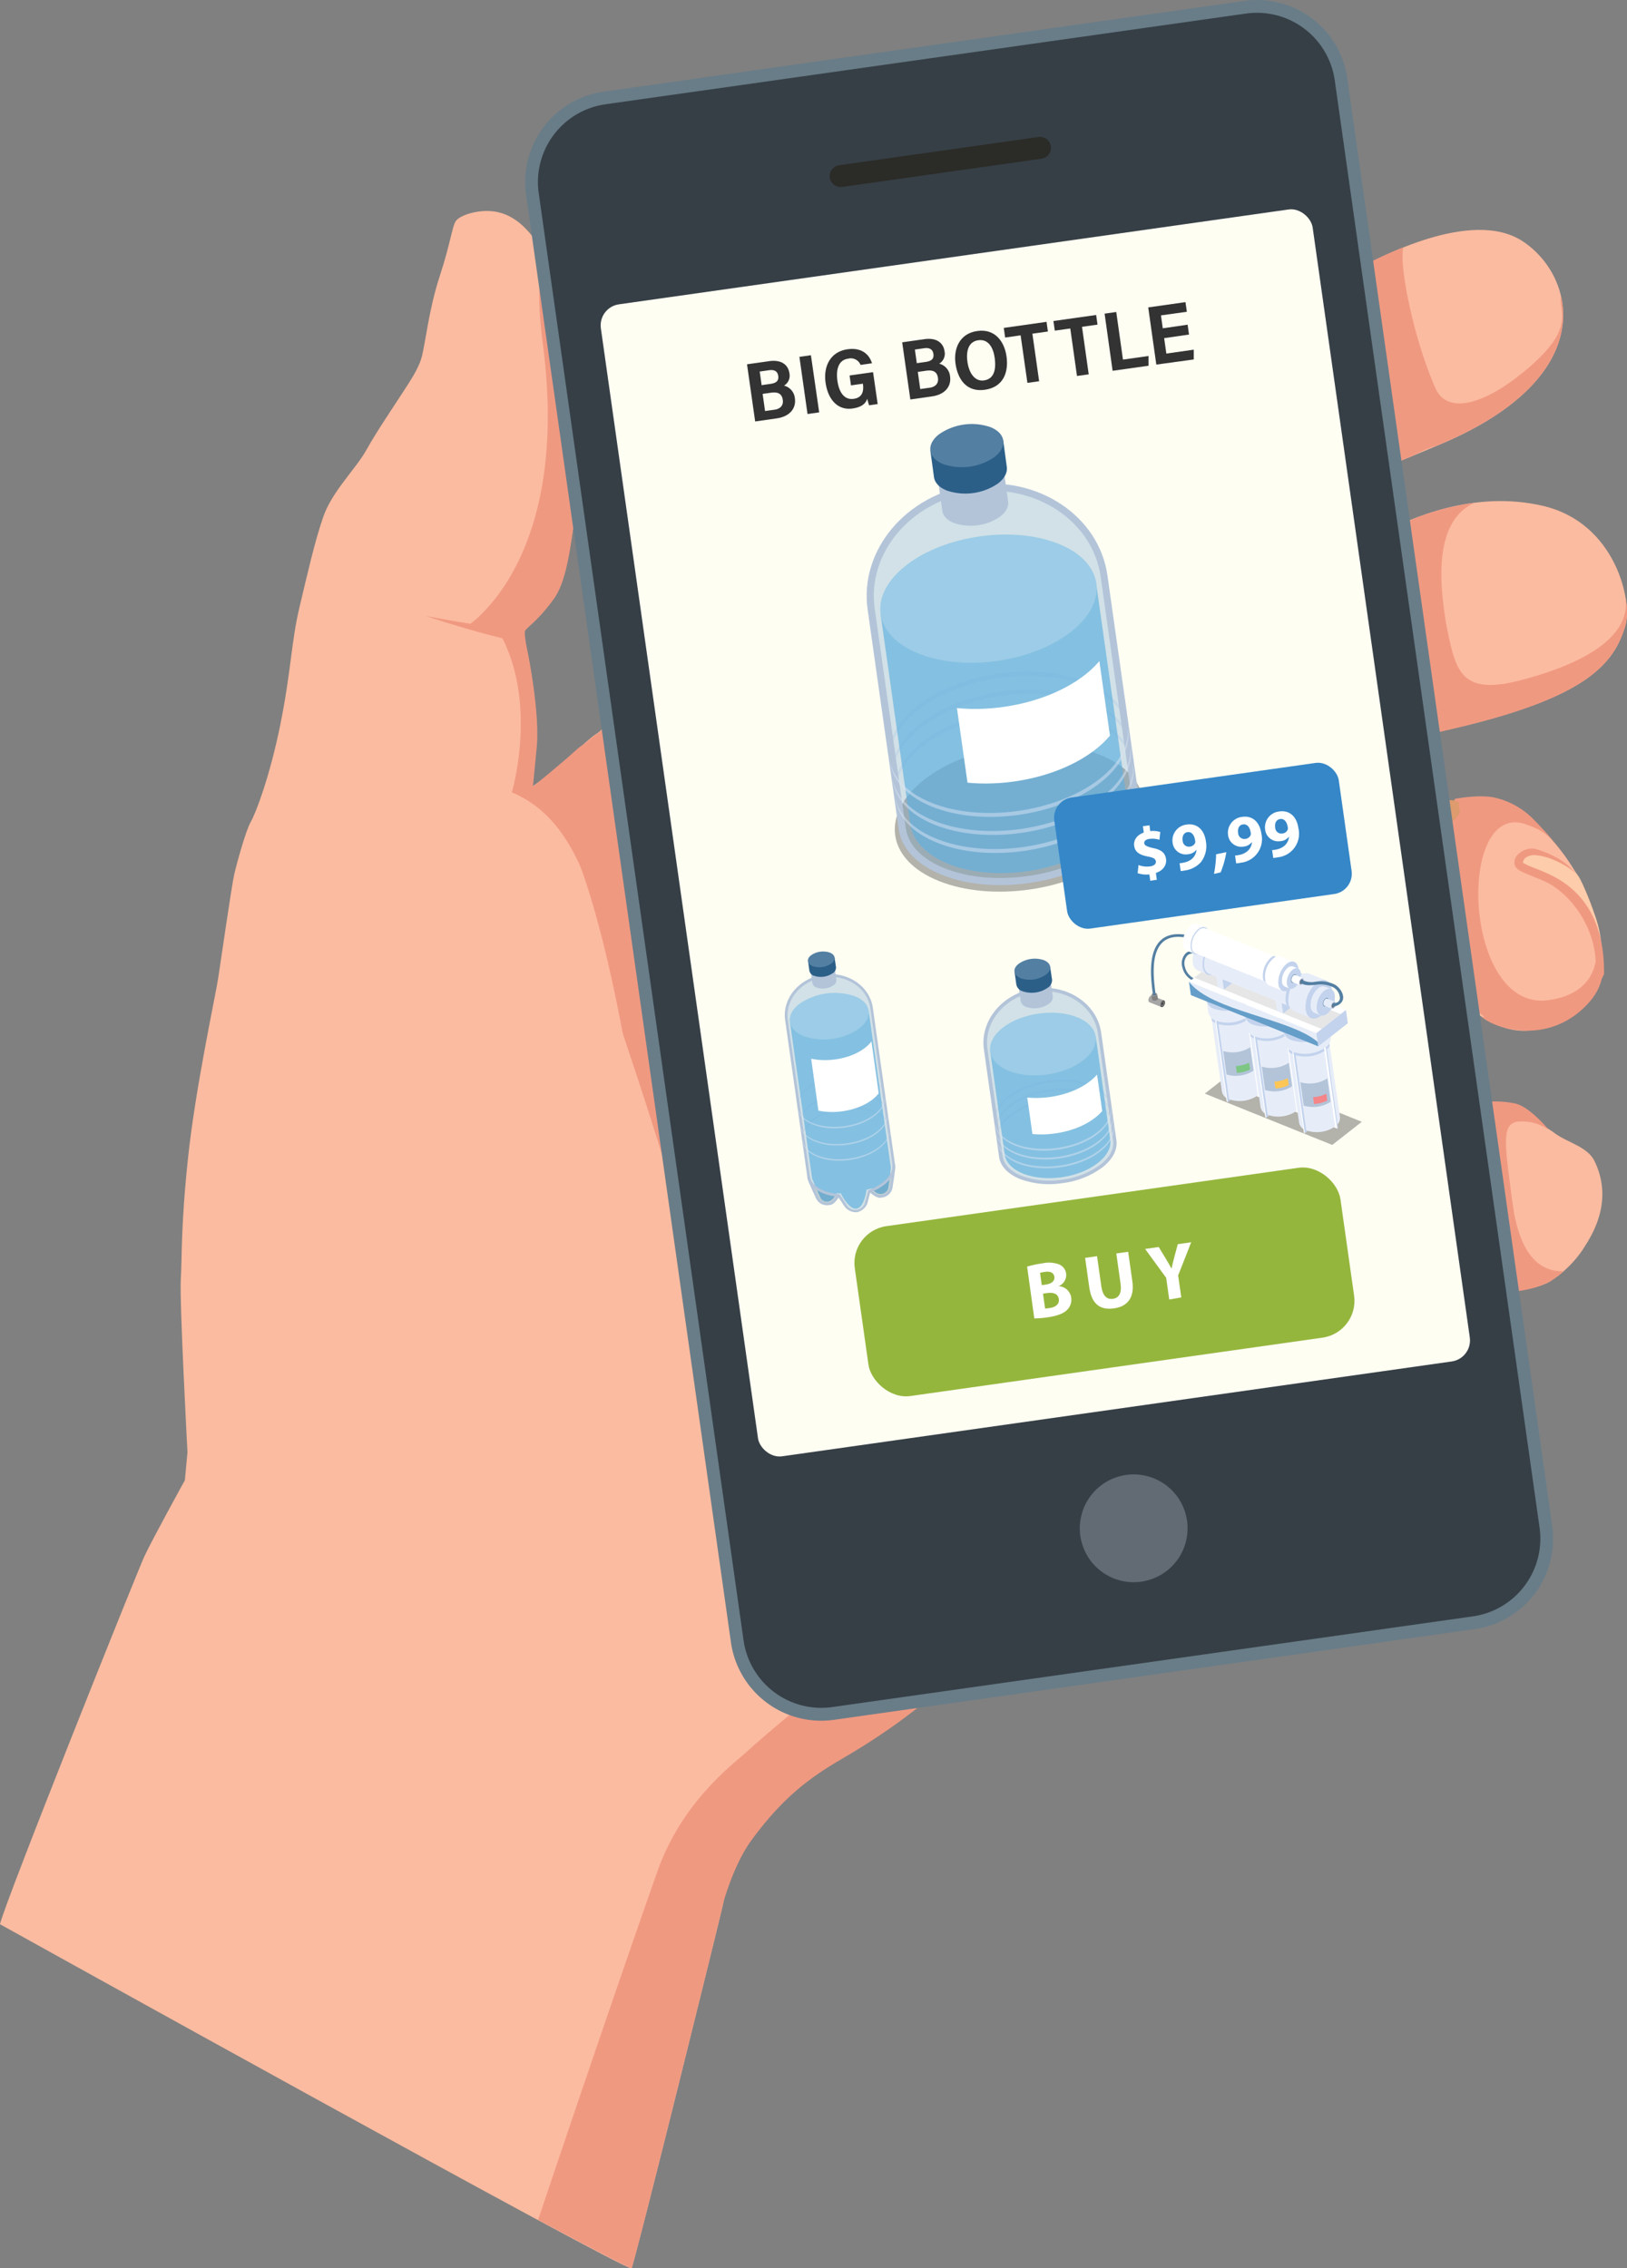 <svg xmlns="http://www.w3.org/2000/svg" viewBox="0 0 450.85 628.39"><rect x="0" y="0" width="450.85" height="628.39" fill="#808080" stroke="none"/><defs><style>.cls-1{isolation:isolate;}.cls-2{fill:#fbbba0;}.cls-3{fill:#fdccaa;}.cls-4{fill:#f09981;}.cls-16,.cls-5{fill:#fff;}.cls-5{fill-rule:evenodd;}.cls-6{fill:#de9b6d;}.cls-7{fill:#bbb9c7;mix-blend-mode:multiply;}.cls-17,.cls-35,.cls-38,.cls-7{opacity:0.3;}.cls-8,.cls-9{fill:#9895a9;mix-blend-mode:darken;}.cls-31,.cls-9{opacity:0.5;}.cls-10{fill:#363f46;}.cls-11{fill:#697d88;}.cls-12{fill:#fffef3;}.cls-13{fill:none;stroke:#2b2b27;stroke-linecap:round;stroke-miterlimit:10;stroke-width:6.06px;}.cls-14{fill:#626a74;}.cls-15{fill:#95b63d;}.cls-17,.cls-22,.cls-30{fill:#010101;}.cls-18{fill:#537fa2;}.cls-19{fill:#a7a6a6;}.cls-20{fill:#575858;}.cls-21{fill:#818181;}.cls-23{fill:#e7edf8;}.cls-24{fill:#b3c4d9;}.cls-25{fill:#7dc684;}.cls-26{fill:#c3d3ed;}.cls-27,.cls-35{fill:#659ec9;}.cls-28{fill:#ffc655;}.cls-29{fill:#f48588;}.cls-30{opacity:0.1;}.cls-31{fill:#dae5f5;}.cls-32{opacity:0.7;}.cls-33{fill:#64b9e8;}.cls-34{fill:#93d2f3;}.cls-36,.cls-38{fill:#2b5f88;}.cls-37{fill:#3587c8;}.cls-39{fill:#333;}</style></defs><title>ordering</title><g class="cls-1"><g id="Layer_2" data-name="Layer 2"><g id="Layer_1-2" data-name="Layer 1"><path class="cls-2" d="M412.31,227.25c-5.19.07-10.34.41-13.88,5.2s-7.69,13.49-7.38,18.38,1.8,12.91,4,15.38,14.79,20.94,29.08,19.24,19.74-11.09,19.84-17.12a48.22,48.22,0,0,0-3.25-18.2,57.36,57.36,0,0,0-10.8-17.61c-3.57-3.76-6.33-6.88-9.42-7.61s-9,.25-8.6,1.29Z"/><path class="cls-3" d="M437.37,242.73c-1-1.79-6.29-6.47-11.21-7-5.37-.59-5.34,3.37-5.34,3.37.16,1.35,3.59,2.07,8.16,4.23,6.95,3.27,15.3,13.77,14.35,26.45a30.79,30.79,0,0,0-1.48-16.52C438.52,244,437.37,242.73,437.37,242.73Z"/><path class="cls-4" d="M443.43,272l-1.36-1.13.09-1.17c.94-12.57-7.43-22.37-13.68-25.31-1.5-.71-2.86-1.25-4.06-1.73-2.85-1.14-4.58-1.83-4.77-3.42v-.13a3.32,3.32,0,0,1,1.34-2.72,5.28,5.28,0,0,1,5.2-1c9.15,2.87,11.33,8,11.33,8l-.59-1c-.8-1.41-6.33-4.92-10.9-5.42a4.21,4.21,0,0,0-3.32.67A2.27,2.27,0,0,0,422,239a19.57,19.57,0,0,0,3.29,1.5c1.23.49,2.63,1.05,4.19,1.79,6.85,3.23,15.23,10.34,15,27.6Z"/><path class="cls-4" d="M442.34,262.81s1.72,12.35-13.45,14.28c-23.58,3-25.4-55.71-5.95-48.69,4.83,1.75,5.92,2.75,9.51,7.08a98.39,98.39,0,0,0-7.39-8.38,21.86,21.86,0,0,0-11.12-6.19c-4.5-.85-10.8.4-10.8.4l-2.58,9-5.45,9.4L393,249.5l1.48,10.22s2.34,8.19,4.48,10.13a44.18,44.18,0,0,1,5.06,5.69c.24.36,4.71,4.09,7.32,6.19h-.73c3.44,3.07,16.65,7.44,27.24-1.6S442.34,262.81,442.34,262.81Z"/><path class="cls-2" d="M377.58,73.69c3.51-1.51,30.05-16.42,44.49-6.77s21.66,37.27-22.77,56.1c-5.81,2.46-10.88,4.55-15.29,6.33"/><path class="cls-4" d="M432.58,82.08a3,3,0,0,0-.11,1c.23,4.58,2.89,8.87-9.39,19.23S401.19,114.41,398,108a1.62,1.62,0,0,0-.1-.18c-6.23-13.86-10.35-34.84-9-39.32-5.7,2.27-10.05,4.6-11.33,5.15l6.28,54.37a32.76,32.76,0,0,0,4.42-.44l3.61-1.49a38.14,38.14,0,0,1,4.19-1.94c.05.09.1.11.14,0a.41.41,0,0,1,.15-.14l.41-.16a5.45,5.45,0,0,1,.74-.14l1.78-.75C428.53,110.64,435.4,94.45,432.58,82.08Z"/><path class="cls-2" d="M379.51,149.58c11.65-6.75,29.5-13.71,47.92-9.47,20.48,4.72,24.91,26.73,23,33.08-3.18,10.69-10.55,20-47.89,28.68s-48.86,7.62-48.86,7.62"/><path class="cls-4" d="M450.45,173.19a18.49,18.49,0,0,0,0-7.71c1.73,11.89-14.09,19.25-30,23.19s-17.17-3.29-19.61-15.29c-1.84-10.75-3.85-28.59,7.53-34h-.22a71.52,71.52,0,0,0-15.91,4.13l-.91.41a17,17,0,0,0-9.44,12.6l7.25,47.26,8.09-.95a10.52,10.52,0,0,0,3.06-.41l2.28-.52C439.9,193.2,447.27,183.88,450.45,173.19Z"/><g id="d8HMMY.tif"><path class="cls-5" d="M187.1,547.2a2.84,2.84,0,0,0,2.14-1.44c.33-.5.75-.93,1.09-1.42a3.36,3.36,0,0,0,.46-.88,3.5,3.5,0,0,0-2.75-4.38c-1.19-.21-2.38-.39-3.58-.54a3.2,3.2,0,0,0-2.69.91,4.75,4.75,0,0,0-.8,1,1,1,0,0,1-1.3.47,13.31,13.31,0,0,1-9.45-7.71.53.53,0,0,1,.08-.65c.28-.32.55-.66.8-1a3.28,3.28,0,0,0,.44-3.25c-.4-1-.83-2.07-1.25-3.11a3.58,3.58,0,0,0-2.07-2,3.19,3.19,0,0,0-3.82,1.05L163,526a2.24,2.24,0,0,0-.48,1.72,20,20,0,0,0,.41,2.44,21.88,21.88,0,0,0,7.46,12.07C175.13,546.06,180.57,547.66,187.1,547.2Z"/><path class="cls-5" d="M187.1,547.2c-6.53.46-12-1.14-16.67-5A21.88,21.88,0,0,1,163,530.11a20,20,0,0,1-.41-2.44A2.4,2.4,0,0,1,163,526c.43-.6.86-1.13,1.36-1.73a3.19,3.19,0,0,1,3.82-1.05,3.58,3.58,0,0,1,2.07,2c.42,1,.85,2.07,1.25,3.11a3.28,3.28,0,0,1-.44,3.25c-.25.35-.52.69-.8,1a.53.53,0,0,0-.08.65,13.31,13.31,0,0,0,9.45,7.71,1,1,0,0,0,1.3-.47,4.75,4.75,0,0,1,.8-1,3.2,3.2,0,0,1,2.69-.91c1.2.15,2.39.33,3.58.54a3.5,3.5,0,0,1,2.75,4.38,16.1,16.1,0,0,1-1.51,2.37A2.83,2.83,0,0,1,187.1,547.2Z"/></g><path class="cls-6" d="M400.22,222.21c-3.51.33-3.43-1.32-4.77.48s-1.36,5.45-1.77,7.32,0,3.37.07,5.19.25,2.88,1.4,2.56a4.79,4.79,0,0,0,2.68-2,38.2,38.2,0,0,0,1.83-3.77,12.59,12.59,0,0,1,1.78-3.4c.8-.92,3.58-2.88,3-4.27s.66-2.08-1.21-2.5A4,4,0,0,0,400.22,222.21Z"/><path class="cls-6" d="M404.59,304.27c1.55,0,6.26-.2,7.53.47s3.6,1.28,3.79,2.45a6.36,6.36,0,0,1,.17,3.28c-.36,1.59,0,2.28-1.16,4s.16,1.35-2.49,5.13-2.43,4.84-3.81,7.1-2.87,3.44-3.27,3.13-4.44-2.85-5.14-4.13-.84-5.55-1-7.17-1.16-6.7-.22-8S404.59,304.27,404.59,304.27Z"/><path class="cls-2" d="M0,533.07c1.13-5.52,37.87-97.32,40.05-102s11.18-21,11.18-21l.72-7.74s-2.23-41.84-1.85-47.9-.05-14.21,2-33.6,7.55-44.64,8.33-49.66,3.76-25.87,4.49-29,3.2-12.14,4.57-14.49,5.33-12.66,8.25-27.23,3-22.78,5.21-32.06,4.16-18,6.59-25.11,9.08-13.39,12-18.65,7.83-12.42,9.91-15.67,4.41-6.54,5.38-9.94,2-13.35,5-22.46,3.45-13.78,4.46-15.3c1.21-1.79,7-3.56,11.74-2.48,2.07.47,8.78,2.51,13.39,13.72s11,49.27,9,62.09-2.75,25.21-7,31.17-7.53,8-8,8.88.74,6.2.74,6.2,3.27,16,2.5,25.68c0,0-1,10.23-1.11,11.34,0,0,4.29-3,6.53-4.88s9.62-8.79,10.9-9.49,2.71-2.51,4-2.94,106,27.06,108.65,35.49,12.72,24.19,21.09,44S314.7,326.33,314,339s-1.93,29.76-1.93,29.76l-2.35,21.6s-7.28,17-7.9,18.71-3.36,3.95-4,5.67-13,19.85-19.32,26.08-9.57,11.52-11.26,13.37-11.18,9.52-20,15.5-13.13,9.21-18.31,13.92-9.06,6.55-12.16,12.66S204.64,507,203.32,512.07s-2,11.15-3.07,15.92S175.87,627,175,628.38,0,533.07,0,533.07Z"/><path class="cls-4" d="M169.09,200.62c-1.32.43-2.74,2.24-4,2.94s-8.67,7.59-10.9,9.49-6.53,4.88-6.53,4.88c.14-1.11,1.11-11.34,1.11-11.34.77-9.66-2.5-25.68-2.5-25.68s-1.18-5.33-.74-6.2,3.76-2.91,8-8.88,4.92-18.35,7-31.17-4.4-50.88-9-62.09a.16.16,0,0,0,0-.07c-2.17,2.2-2.88,9.08-1.06,23.19,7.79,60.47-21.43,78.06-21.43,78.06l10.19,3.09c9.63,19.11,2.6,42.66,2.6,42.66,9.06,3.84,15.79,11.48,21,25.45,0,0,13.59-24.89,21.2-40.78C175.15,201.9,169.39,200.52,169.09,200.62Z"/><path class="cls-4" d="M231.76,221.89c-2.79-5.14-30.32-29.76-30.32-29.76s-19.62,5.3-23.57,6.47-15.26,6.48-17.82,8.83c-4.21,3.87-12.4,10.52-12.4,10.52,5.3,3.2,19,18.52,31.16,107.3s25.34,84.49,30.38,85.53-9.48,5.2,0,7.69c19.09,5,64.53,8.38,67.37,27.73,0,0,14.91-18.35,20-28.5,2.87-4.29,5.31-8.38,6.33-11.22C306.18,397.33,234.56,227,231.76,221.89Z"/><path class="cls-4" d="M145.1,177.52c-2.76.94-23.48-5.62-27.14-6.89,1.49.35,23.94,4.43,26,3.56Z"/><path class="cls-7" d="M407.74,305.81c-.83,2.11-2.67,4-4.26,5.58l1.2,10.12c.62.05,1.24.06,1.7.13a5.94,5.94,0,0,0,3.12-1Z"/><path class="cls-7" d="M398.18,225.28c-.83,2.12-2.67,4-4.26,5.58l1.2,10.13c.62,0,1.24.06,1.7.13a6.11,6.11,0,0,0,3.12-1Z"/><path class="cls-8" d="M390.32,256.2c1.12,6.43,4.07,26.67,14.4,33.83l-1.83-15.45Z"/><path class="cls-9" d="M399.36,332.36c1.12,6.43,4.08,26.68,14.4,33.84l-1.83-15.46Z"/><path class="cls-2" d="M430.49,313.68c3.63,2.85,9.34,3.86,11.34,7.95,5.78,11.82-1.52,21.78-3.36,24.73a31.61,31.61,0,0,1-8.57,8.4c-3,2-9.21,3-11.43,2.72s-9.15-1.1-11.12-3.87-4.73-14.48-6.22-17.85,3.17-17.06,4.66-18.33,16.69-9.09,16.69-9.09Z"/><path class="cls-4" d="M301.19,406.82c-5,10-9.21,14.87-16.4,24.14a3.6,3.6,0,0,0,.1-1.07c-.14-1.22-3.72-3.66-5.08-4.73S249.38,421,249.38,421c10.22,2.07,14.76,6,15.63,11-5.24-6.51-20.15-6.56-20.15-6.56,16.85,3.42,24.09,10.82,13.58,23.7-7.51,10-19.63,20.21-27.29,26.45-13.2,10-25.38,27-28.92,36.27-2.08,5.44-5.38,16.5-4.44,25.93,0,0,3.15-18,10.45-28,8.26-11.25,15.21-16.57,23.12-21.38,5-3,20.65-11.61,35.85-26.72,15-14.93,23.6-24.43,32.37-41.55,2.7-4.24.72-9.48,3.08-14.15Z"/><path class="cls-4" d="M402.21,324.14c1.47-3.73,5.6-5.84,7.33-7.27,2-1.66,5.07-4.69,8.85-5.76A13.06,13.06,0,0,1,429.18,313s-5.39-6.58-9.48-7.33a27.66,27.66,0,0,0-8.25-.39c-2.42.29-1.69-.43-3.06-.45l-.53,2.07.63,5.25a41.85,41.85,0,0,1-3.07,4.51C404.92,317,402.21,324.14,402.21,324.14Z"/><path class="cls-4" d="M433.36,352.15c-6.05.27-12.23-3.71-14.24-18.95s-2.95-20.82.48-22.23c2.86-1.18-2.48-3.92-2.48-3.92s-4.34.2-4.8,1.58-5.06,2.41-4.9,7.64-2,1.18-1.9,8.36.67,4.5,1.94,10,2,6.93,2.86,10-.67,4.65,3.11,7.61,3.53,5.73,5.44,5.58A27.39,27.39,0,0,0,429,355.27,25.86,25.86,0,0,0,433.36,352.15Z"/><path class="cls-2" d="M156.92,241c4.62,14.16,25.94,71.29,39.1,122.83,5.19,20.31,11,44.4,13.35,63.77,0,0,1.77,12.38-16.47,6-21.75-7.6-31.93.51-36.6-11.24s-13.51-37.78-17.09-47.19-7.8-45-8.57-51.49,2.4-28.17,7.29-35.32S156.92,241,156.92,241Z"/><path class="cls-4" d="M258.44,449.14c-18.64,21.14-62.55,30.38-76.33,69.46s-33,96.37-33,96.37S174.82,628.7,175,628.38c.86-1.43,24.27-96.07,25.35-100.85s1.65-10.38,3-15.46,10.33-9.7,13.44-15.81,7-7.94,12.16-12.66,9.45-8,18.31-13.92,18.34-13.66,20-15.5,4.89-7.15,11.26-13.37A95.82,95.82,0,0,0,286.7,431c1.69-3.91,3.32-8.89,3.16-8.11C289.14,426.38,273.79,431.74,258.44,449.14Z"/><path class="cls-4" d="M194.47,497.91c19.27-22.15,41.2-32.05,51.76-52.36s-1.92-19.64-10.25-21.49,34.48-3.28,35.73-3,2.84,24,2.84,24l-19.26,22.16s-58.95,36.19-61.14,41.72S194.47,497.91,194.47,497.91Z"/><rect class="cls-10" x="174.79" y="12.34" width="226.32" height="451.99" rx="23.47" transform="translate(-30.56 42.71) rotate(-8.06)"/><path class="cls-11" d="M345.33,3.75A21.77,21.77,0,0,1,369.86,22.2l56.77,401.05a21.76,21.76,0,0,1-18.44,24.53L230.58,472.92a21.77,21.77,0,0,1-24.53-18.44L149.27,53.42A21.76,21.76,0,0,1,167.72,28.9L345.33,3.75m-.49-3.5L167.22,25.39a25.28,25.28,0,0,0-21.45,28.53L202.55,455a25.26,25.26,0,0,0,28.52,21.45l177.62-25.14a25.26,25.26,0,0,0,21.44-28.53l-56.77-401A25.26,25.26,0,0,0,344.84.25Z"/><rect class="cls-12" x="187.28" y="69.59" width="199.21" height="322.32" rx="5.89" transform="translate(-29.51 42.49) rotate(-8.06)"/><line class="cls-13" x1="232.95" y1="48.78" x2="288.19" y2="40.96"/><path class="cls-14" d="M299.37,425.48a14.93,14.93,0,1,1,16.87,12.69A14.92,14.92,0,0,1,299.37,425.48Z"/><rect class="cls-15" x="238.07" y="331.38" width="135.93" height="47.53" rx="10.3" transform="translate(-46.76 46.4) rotate(-8.06)"/><path class="cls-16" d="M284.62,350.9a25.79,25.79,0,0,1,4.22-.91,8.28,8.28,0,0,1,4.43.21,3.21,3.21,0,0,1,2.16,2.61,3.34,3.34,0,0,1-2,3.46v.05a3.68,3.68,0,0,1,3.41,3.18,3.92,3.92,0,0,1-1.07,3.31c-.94,1-2.65,1.73-5.56,2.14a26.39,26.39,0,0,1-3.6.29Zm4.06,5.12,1.08-.15c1.74-.24,2.57-1.09,2.41-2.17s-1.08-1.57-2.57-1.36a9.67,9.67,0,0,0-1.4.28Zm.92,6.48a10,10,0,0,0,1.28-.14c1.5-.21,2.74-1,2.52-2.5s-1.61-1.87-3.26-1.64l-1.12.16Z"/><path class="cls-16" d="M304,348l1.19,8.4c.36,2.51,1.49,3.66,3.18,3.42s2.51-1.6,2.15-4.17l-1.19-8.41,3.29-.46,1.16,8.18c.64,4.51-1.33,7-5.14,7.51s-6.14-1.2-6.8-5.86l-1.15-8.14Z"/><path class="cls-16" d="M324,360l-.84-6-5.84-8,3.77-.54,2,3.3c.61,1,1,1.73,1.52,2.63h.05c.19-1,.42-1.85.71-3l1-3.72,3.71-.52-3.61,9.19.87,6.08Z"/><polyline class="cls-17" points="333.86 302.96 342.05 296.56 377.36 310.77 369.17 317.18"/><path class="cls-18" d="M331.75,272.1a5.46,5.46,0,0,1-4.08-4,4,4,0,0,1,.9-4c.75-.66,2.18-1.24,4.76-.22l-.28.7c-1.75-.69-3.13-.66-4,.09a3.23,3.23,0,0,0-.68,3.27,4.74,4.74,0,0,0,3.51,3.49Z"/><path class="cls-19" d="M322.57,277.16l-.2.5a1.68,1.68,0,0,1-.33.83l-.2.5-3.34-1.34h0a.51.51,0,0,1-.26-.42,1.54,1.54,0,0,1,.52-1.3.49.49,0,0,1,.48-.11h0Z"/><path class="cls-20" d="M322.09,277.28a1.54,1.54,0,0,0-.52,1.29c.06.44.4.58.75.3a1.54,1.54,0,0,0,.52-1.29C322.78,277.14,322.44,277,322.09,277.28Z"/><path class="cls-21" d="M322.13,277.54a1,1,0,0,0-.35.87.29.29,0,0,0,.5.2,1.06,1.06,0,0,0,.35-.87A.29.29,0,0,0,322.13,277.54Z"/><path class="cls-20" d="M322.16,277.71h0a.7.7,0,0,1-.24.58h0c0,.19.18.24.33.12a.68.68,0,0,0,.24-.58C322.46,277.66,322.32,277.59,322.16,277.71Z"/><path class="cls-22" d="M322.16,277.71h0a.73.73,0,0,0-.23.59h0a.7.7,0,0,0,.24-.58Z"/><path class="cls-21" d="M320.67,275.41l-.43.07a1.31,1.31,0,0,0-.73.1l-.44.06.18,1.22h0a.39.39,0,0,0,.28.3,1.29,1.29,0,0,0,1.13-.16.42.42,0,0,0,.19-.36h0Z"/><path class="cls-19" d="M320.49,275.77a1.25,1.25,0,0,1-1.14.16c-.33-.13-.38-.42-.09-.65a1.27,1.27,0,0,1,1.13-.16C320.73,275.26,320.77,275.55,320.49,275.77Z"/><path class="cls-21" d="M320.3,275.7a.86.86,0,0,1-.79.11c-.23-.09-.26-.3-.06-.46a.92.92,0,0,1,.79-.11A.25.25,0,0,1,320.3,275.7Z"/><path class="cls-20" d="M320.17,275.64h0a.59.59,0,0,0-.53.08h0c-.15-.06-.17-.2,0-.3a.59.59,0,0,1,.53-.08C320.28,275.4,320.3,275.53,320.17,275.64Z"/><path class="cls-22" d="M320.17,275.64h0a.59.59,0,0,1-.53.08h0a.59.59,0,0,1,.53-.08Z"/><path class="cls-18" d="M321.71,260.44c-3.42,3.11-3,9.72-2.21,15.14h0c0,.05,0,.1.12.13h0a.59.59,0,0,0,.53-.08h0a.19.19,0,0,0,.08-.17h0c-.74-5.23-1.19-11.6,2-14.47,1.65-1.5,4.19-1.85,7.54-1l.18-.74C326.32,258.35,323.56,258.76,321.71,260.44Z"/><path class="cls-23" d="M346.72,278.46l-3.08.43a9.57,9.57,0,0,0-5.12.73l-3.08.43,3.17,22.42h0a2.83,2.83,0,0,0,2,2.07,8.89,8.89,0,0,0,8-1.13,2.81,2.81,0,0,0,1.32-2.53h0Z"/><path class="cls-24" d="M346.44,290.1a9,9,0,0,1-7.49,1.06l.92,6.5a9,9,0,0,0,7.49-1.05Z"/><path class="cls-25" d="M346.14,294.39a9.26,9.26,0,0,1-3.68.93l.27,1.9a9.17,9.17,0,0,0,3.67-.93Z"/><path class="cls-26" d="M343.64,278.89a9.51,9.51,0,0,0-5.12.73l-3.08.43.38,2.72a4.58,4.58,0,0,0,1.33.78,9.89,9.89,0,0,0,8.9-1.26,4.2,4.2,0,0,0,1.05-1.12l-.38-2.71Z"/><path class="cls-27" d="M345.39,281a8.87,8.87,0,0,1-8,1.13c-2.38-1-2.68-3-.65-4.6a8.87,8.87,0,0,1,8-1.13C347.12,277.35,347.42,279.41,345.39,281Z"/><polygon class="cls-26" points="349.4 303.88 349.17 304.06 349.01 303.73 348.86 303.67 345.72 281.5 345.4 281.05 345.63 280.88 346.17 281.09 349.4 303.88"/><polygon class="cls-16" points="349.17 304.06 348.21 303.67 348.57 303.41 345.4 281.05 345.94 281.26 349.17 304.06"/><polygon class="cls-16" points="339.93 305.22 340.19 305.33 340.26 304.96 340.38 304.87 337.25 282.7 337.43 282.18 337.16 282.07 336.7 282.43 339.93 305.22"/><polygon class="cls-26" points="340.19 305.33 341.01 304.69 340.59 304.54 337.43 282.18 336.97 282.54 340.19 305.33"/><path class="cls-23" d="M346.79,274.16l-3.45.49a10.56,10.56,0,0,0-5.71.81l-3.44.48.64,4.53h0a3.17,3.17,0,0,0,2.21,2.31,10,10,0,0,0,8.91-1.26,3.18,3.18,0,0,0,1.48-2.83h0Z"/><path class="cls-26" d="M346.94,275.26,334.34,277l0,.19h0a3.17,3.17,0,0,0,2.21,2.31,10,10,0,0,0,8.91-1.26,3.18,3.18,0,0,0,1.48-2.84h0Z"/><path class="cls-16" d="M345.3,277a9.9,9.9,0,0,1-8.9,1.26c-2.67-1.07-3-3.37-.73-5.14a9.94,9.94,0,0,1,8.91-1.26C347.24,272.92,347.56,275.22,345.3,277Z"/><path class="cls-23" d="M357.42,282.77l-3.08.44a9.67,9.67,0,0,0-5.12.72l-3.08.44,3.18,22.42h0a2.81,2.81,0,0,0,2,2.07,8.92,8.92,0,0,0,8-1.13,2.82,2.82,0,0,0,1.32-2.54h0Z"/><path class="cls-24" d="M357.13,294.42a9,9,0,0,1-7.48,1.06l.92,6.5a9,9,0,0,0,7.48-1.06Z"/><path class="cls-28" d="M356.84,298.7a9.44,9.44,0,0,1-3.68.94l.27,1.9a9.18,9.18,0,0,0,3.67-.94Z"/><path class="cls-26" d="M354.34,283.21a9.63,9.63,0,0,0-5.12.72l-3.08.44.39,2.71a4.47,4.47,0,0,0,1.31.79,9.94,9.94,0,0,0,8.91-1.26,4.52,4.52,0,0,0,1.05-1.12l-.38-2.72Z"/><path class="cls-27" d="M356.09,285.31a8.9,8.9,0,0,1-8,1.13c-2.38-1-2.68-3-.65-4.61a8.9,8.9,0,0,1,8-1.12C357.83,281.66,358.12,283.73,356.09,285.31Z"/><polygon class="cls-26" points="360.1 308.2 359.87 308.37 359.7 308.04 359.56 307.98 356.42 285.82 356.1 285.36 356.33 285.19 356.87 285.41 360.1 308.2"/><polygon class="cls-16" points="359.87 308.37 358.91 307.99 359.27 307.73 356.1 285.36 356.64 285.58 359.87 308.37"/><polygon class="cls-16" points="350.63 309.54 350.89 309.64 350.96 309.28 351.08 309.18 347.95 287.02 348.13 286.49 347.86 286.39 347.4 286.75 350.63 309.54"/><polygon class="cls-26" points="350.89 309.64 351.7 309.01 351.29 308.86 348.13 286.49 347.67 286.85 350.89 309.64"/><path class="cls-23" d="M357.48,278.48,354,279a10.65,10.65,0,0,0-5.71.81l-3.44.49.64,4.53h0a3.15,3.15,0,0,0,2.21,2.31,9.92,9.92,0,0,0,8.9-1.26,3.19,3.19,0,0,0,1.49-2.84h0Z"/><path class="cls-26" d="M357.64,279.58,345,281.36l0,.18h0a3.18,3.18,0,0,0,2.21,2.32,10,10,0,0,0,8.91-1.27,3.16,3.16,0,0,0,1.48-2.83h0Z"/><path class="cls-16" d="M356,281.31a9.94,9.94,0,0,1-8.91,1.26c-2.66-1.07-3-3.37-.72-5.14a9.91,9.91,0,0,1,8.91-1.26C357.94,277.24,358.26,279.54,356,281.31Z"/><path class="cls-23" d="M368.11,287.08l-3.08.44a9.47,9.47,0,0,0-5.12.72l-3.08.44L360,311.1h0a2.8,2.8,0,0,0,2,2.06,8.92,8.92,0,0,0,8-1.12,2.84,2.84,0,0,0,1.32-2.54h0Z"/><path class="cls-24" d="M367.82,298.73a9.05,9.05,0,0,1-7.48,1.06l.92,6.5a9,9,0,0,0,7.48-1.06Z"/><path class="cls-29" d="M367.53,303a9.44,9.44,0,0,1-3.68.94l.27,1.9a9.35,9.35,0,0,0,3.67-.94Z"/><path class="cls-26" d="M365,287.52a8.79,8.79,0,0,0-2.61,0,9.07,9.07,0,0,0-2.51.71l-3.08.44.39,2.71a4.62,4.62,0,0,0,1.32.79,9.92,9.92,0,0,0,8.9-1.26,4.39,4.39,0,0,0,1.05-1.13l-.38-2.71Z"/><path class="cls-27" d="M366.78,289.62a8.9,8.9,0,0,1-8,1.12c-2.38-1-2.68-3-.65-4.6a8.9,8.9,0,0,1,8-1.13C368.51,286,368.81,288,366.78,289.62Z"/><polygon class="cls-26" points="370.79 312.51 370.56 312.68 370.39 312.35 370.25 312.29 367.11 290.13 366.79 289.67 367.02 289.5 367.56 289.71 370.79 312.51"/><polygon class="cls-16" points="370.56 312.68 369.6 312.29 369.96 312.04 366.79 289.67 367.33 289.89 370.56 312.68"/><polygon class="cls-16" points="361.32 313.85 361.58 313.95 361.65 313.59 361.77 313.49 358.64 291.32 358.82 290.8 358.55 290.7 358.09 291.06 361.32 313.85"/><polygon class="cls-26" points="361.58 313.95 362.4 313.31 361.98 313.16 358.82 290.8 358.36 291.16 361.58 313.95"/><path class="cls-23" d="M368.17,282.78l-3.44.49a10.65,10.65,0,0,0-5.71.81l-3.44.49.64,4.52h0a3.15,3.15,0,0,0,2.21,2.31,9.89,9.89,0,0,0,8.9-1.26,3.17,3.17,0,0,0,1.49-2.83h0Z"/><path class="cls-26" d="M368.33,283.88l-12.6,1.79,0,.18h0a3.15,3.15,0,0,0,2.21,2.31,10,10,0,0,0,8.91-1.26,3.16,3.16,0,0,0,1.48-2.83h0Z"/><path class="cls-16" d="M366.69,285.62a10,10,0,0,1-8.9,1.26c-2.67-1.08-3-3.38-.73-5.15a10,10,0,0,1,8.91-1.26C368.63,281.54,369,283.85,366.69,285.62Z"/><polygon class="cls-16" points="364.79 286.2 329.48 271.98 337.66 265.57 372.97 279.79 364.79 286.2"/><polygon class="cls-30" points="336.22 266.71 330.93 270.84 366.24 285.06 371.52 280.92 336.22 266.71"/><polygon class="cls-23" points="365.31 289.88 330 275.67 329.48 271.98 364.79 286.2 365.31 289.88"/><path class="cls-27" d="M365.31,289.88,330,275.67l-.52-3.69c6.26,8.22,28,10.07,35.66,16.68Z"/><polygon class="cls-26" points="365.31 289.88 373.49 283.47 372.97 279.79 364.79 286.2 365.31 289.88"/><path class="cls-23" d="M338.55,260.45l-1.06,2.62a8.63,8.63,0,0,1-1.75,4.34L334.68,270l-2.76-1.11h0a2.59,2.59,0,0,1-1.4-2.19,8.1,8.1,0,0,1,2.73-6.78,2.59,2.59,0,0,1,2.53-.62h0Z"/><path class="cls-26" d="M336,261.06a8.08,8.08,0,0,0-2.73,6.78c.33,2.31,2.08,3,3.92,1.58a8.11,8.11,0,0,0,2.73-6.78C339.61,260.33,337.86,259.63,336,261.06Z"/><polygon class="cls-16" points="338.76 271.32 337.05 270.64 343.33 265.73 345.04 266.41 338.76 271.32"/><polygon class="cls-23" points="339.16 274.14 337.45 273.46 337.05 270.64 338.76 271.32 339.16 274.14"/><polygon class="cls-26" points="339.16 274.14 345.44 269.23 345.04 266.41 338.76 271.32 339.16 274.14"/><polygon class="cls-16" points="355.16 277.93 353.45 277.25 359.73 272.34 361.44 273.02 355.16 277.93"/><polygon class="cls-23" points="355.56 280.75 353.85 280.06 353.45 277.25 355.16 277.93 355.56 280.75"/><polygon class="cls-26" points="355.56 280.75 361.84 275.84 361.44 273.02 355.16 277.93 355.56 280.75"/><path class="cls-23" d="M363,270.65l-1,2.45a8.1,8.1,0,0,1-1.64,4.07l-1,2.44L335,269.79h0a2.37,2.37,0,0,1-1.3-2.05,7.51,7.51,0,0,1,2.55-6.33,2.41,2.41,0,0,1,2.36-.58h0Z"/><path class="cls-26" d="M362,273.1a8.1,8.1,0,0,1-1.64,4.07l-1,2.44-2.83-1.14a4.27,4.27,0,0,1-.27-1,8.76,8.76,0,0,1,3-7.36,4.36,4.36,0,0,1,.92-.56l2.84,1.14Z"/><path class="cls-27" d="M360.62,271.23a7.55,7.55,0,0,0-2.56,6.33c.31,2.16,1.95,2.82,3.66,1.48a7.56,7.56,0,0,0,2.56-6.34C364,270.54,362.33,269.88,360.62,271.23Z"/><path class="cls-23" d="M367.54,271.65l-1.15,2.84a9.34,9.34,0,0,1-1.9,4.72l-1.15,2.84-4.79-1.93h0a2.78,2.78,0,0,1-1.51-2.38,8.74,8.74,0,0,1,3-7.35,2.79,2.79,0,0,1,2.74-.67h0Z"/><path class="cls-26" d="M364.8,272.32a8.79,8.79,0,0,0-3,7.36c.36,2.5,2.26,3.26,4.25,1.71a8.76,8.76,0,0,0,3-7.36C368.69,271.53,366.79,270.76,364.8,272.32Z"/><path class="cls-23" d="M368.83,274l-.79,2a6.54,6.54,0,0,1-1.32,3.27l-.8,2-1.71-.69h0a1.94,1.94,0,0,1-1-1.66,6.07,6.07,0,0,1,2.06-5.11,1.92,1.92,0,0,1,1.9-.46h0Z"/><path class="cls-26" d="M366.93,274.48a6.14,6.14,0,0,0-2.06,5.11c.25,1.74,1.57,2.28,2.95,1.19a6.08,6.08,0,0,0,2.06-5.11C369.64,273.93,368.31,273.4,366.93,274.48Z"/><path class="cls-18" d="M367.24,276.65a1.88,1.88,0,0,0-.65,1.6c.08.54.49.71.93.37a1.91,1.91,0,0,0,.64-1.6C368.09,276.47,367.67,276.31,367.24,276.65Z"/><path class="cls-23" d="M369.89,277.49l-.22.55a1.87,1.87,0,0,1-.36.9l-.22.54-2.1-.85h0a.54.54,0,0,1-.29-.45,1.71,1.71,0,0,1,.57-1.41.52.52,0,0,1,.52-.12h0Z"/><path class="cls-26" d="M369.37,277.62a1.68,1.68,0,0,0-.57,1.41c.07.47.43.62.81.32a1.67,1.67,0,0,0,.57-1.4C370.11,277.47,369.75,277.32,369.37,277.62Z"/><path class="cls-21" d="M369.41,277.88a1.16,1.16,0,0,0-.4,1c.05.34.3.44.57.23a1.18,1.18,0,0,0,.39-1C369.93,277.77,369.67,277.67,369.41,277.88Z"/><path class="cls-20" d="M369.44,278.07h0a.8.8,0,0,1-.27.67h0c0,.22.2.28.38.14a.78.78,0,0,0,.27-.66C369.78,278,369.62,277.94,369.44,278.07Z"/><path class="cls-22" d="M369.44,278.07h0a.75.75,0,0,0-.26.66h0a.8.8,0,0,0,.27-.67Z"/><path class="cls-16" d="M334,256.89l-.81,2a6.59,6.59,0,0,1-1.35,3.35l-.81,2-2.13-.86h0a2,2,0,0,1-1.07-1.69,6.2,6.2,0,0,1,2.1-5.22,2,2,0,0,1,1.94-.48h0Z"/><path class="cls-26" d="M332.06,257.37a6.19,6.19,0,0,0-2.1,5.22c.25,1.78,1.6,2.32,3,1.21a6.2,6.2,0,0,0,2.11-5.22C334.83,256.8,333.48,256.26,332.06,257.37Z"/><path class="cls-16" d="M355.14,265.69l-.76,1.88a6.32,6.32,0,0,1-1.26,3.14l-.76,1.88-21.1-8.5h0a1.85,1.85,0,0,1-1-1.58,5.84,5.84,0,0,1,2-4.88,1.85,1.85,0,0,1,1.82-.44h0Z"/><path class="cls-26" d="M354.38,267.57a5.87,5.87,0,0,1-.42,1.66,6.16,6.16,0,0,1-.84,1.48l-.76,1.88-2.19-.88a4,4,0,0,1-.21-.8,6.75,6.75,0,0,1,2.29-5.67,3.58,3.58,0,0,1,.7-.43l2.19.88Z"/><path class="cls-27" d="M353.32,266.13a5.81,5.81,0,0,0-2,4.88c.23,1.66,1.49,2.17,2.81,1.14a5.84,5.84,0,0,0,2-4.88C355.9,265.61,354.64,265.1,353.32,266.13Z"/><path class="cls-16" d="M358.65,266.46l-.88,2.19a7.21,7.21,0,0,1-1.47,3.63l-.88,2.19L351.73,273h0a2.14,2.14,0,0,1-1.16-1.83,6.73,6.73,0,0,1,2.28-5.67A2.14,2.14,0,0,1,355,265h0Z"/><path class="cls-26" d="M356.54,267a6.77,6.77,0,0,0-2.28,5.67c.27,1.93,1.74,2.52,3.27,1.32a6.74,6.74,0,0,0,2.28-5.67C359.54,266.36,358.07,265.77,356.54,267Z"/><path class="cls-16" d="M359.65,268.28,359,269.8a5.08,5.08,0,0,1-1,2.53l-.61,1.52-1.33-.53h0a1.52,1.52,0,0,1-.8-1.28,4.68,4.68,0,0,1,1.58-3.93,1.48,1.48,0,0,1,1.47-.36h0Z"/><path class="cls-26" d="M358.18,268.64a4.7,4.7,0,0,0-1.58,3.94c.19,1.34,1.21,1.75,2.27.91a4.66,4.66,0,0,0,1.59-3.93C360.27,268.22,359.25,267.81,358.18,268.64Z"/><path class="cls-18" d="M358.39,270.1a1.9,1.9,0,0,0-.64,1.6c.07.55.49.71.92.37a1.88,1.88,0,0,0,.65-1.6C359.24,269.92,358.83,269.76,358.39,270.1Z"/><path class="cls-16" d="M361.05,270.94l-.22.55a1.79,1.79,0,0,1-.37.9l-.21.54-2.1-.84h0a.53.53,0,0,1-.29-.46,1.65,1.65,0,0,1,.57-1.4.52.52,0,0,1,.52-.13h0Z"/><path class="cls-26" d="M360.52,271.07a1.67,1.67,0,0,0-.56,1.41c.07.47.43.62.81.32a1.68,1.68,0,0,0,.57-1.4C361.27,270.92,360.9,270.77,360.52,271.07Z"/><path class="cls-21" d="M360.56,271.33a1.22,1.22,0,0,0-.4,1c0,.34.31.44.57.23a1.16,1.16,0,0,0,.4-1C361.08,271.23,360.83,271.12,360.56,271.33Z"/><path class="cls-20" d="M360.6,271.52h0a.8.8,0,0,1-.27.67h0c0,.21.21.27.39.14a.8.8,0,0,0,.26-.67C360.94,271.46,360.78,271.39,360.6,271.52Z"/><path class="cls-22" d="M360.6,271.52h0a.8.8,0,0,0-.27.66v0h0a.8.8,0,0,0,.27-.67Z"/><path class="cls-18" d="M369.88,272.76a8.93,8.93,0,0,0-5.41-.78,5.68,5.68,0,0,1-3.58-.48c-.07-.07-.18-.06-.29,0h0a.8.8,0,0,0-.27.66v0a.29.29,0,0,0,.11.18h0c1.26.79,2.63.61,4.11.49a8.13,8.13,0,0,1,4.9.68,3.54,3.54,0,0,1,1.84,3.15c-.14.72-.57,1.14-1.69,1.29h0a.24.24,0,0,0-.15.06h0a.75.75,0,0,0-.26.66h0c0,.15.11.22.21.21h0c2-.3,2.63-1.44,2.75-2.08C372.46,275.33,371.22,273.5,369.88,272.76Z"/><path class="cls-17" d="M308.77,237.17c-12.33,9.65-34.11,12.74-48.64,6.88s-16.31-18.42-4-28.08,34.11-12.74,48.63-6.89S321.11,227.51,308.77,237.17Z"/><path class="cls-31" d="M312.46,201c-.68-4.86-4.59-9.28-11.56-12.09-13.92-5.61-34.79-2.65-46.62,6.6-5.91,4.63-8.43,10-7.75,14.83l.16,1.08c-.69-4.87,1.84-10.19,7.75-14.82,11.82-9.25,32.69-12.21,46.62-6.6,7,2.8,10.87,7.22,11.56,12.09Z"/><path class="cls-31" d="M313.17,206c-.69-4.87-4.6-9.29-11.56-12.09-13.92-5.61-34.8-2.66-46.62,6.6-5.91,4.63-8.44,9.95-7.75,14.82l.16,1.09c-.69-4.87,1.83-10.2,7.74-14.82,11.83-9.26,32.7-12.21,46.62-6.6,7,2.8,10.88,7.22,11.56,12.09Z"/><path class="cls-31" d="M313.88,211c-.69-4.88-4.6-9.29-11.56-12.1-13.92-5.6-34.8-2.65-46.62,6.6-5.91,4.63-8.44,10-7.75,14.83l.15,1.08c-.69-4.87,1.84-10.19,7.75-14.82,11.82-9.26,32.7-12.21,46.62-6.6,7,2.8,10.87,7.22,11.56,12.09Z"/><g class="cls-32"><path class="cls-33" d="M312,219.85l-8.25-58.24L244,170.07l8.25,58.24h0c.62,4.42,4.16,8.42,10.48,11,12.62,5.09,31.54,2.41,42.25-6C310.37,229.09,312.67,224.26,312,219.85Z"/><path class="cls-34" d="M296.77,175.05c-10.71,8.39-29.64,11.07-42.26,6s-14.17-16-3.45-24.4,29.63-11.06,42.25-6S307.49,166.66,296.77,175.05Z"/></g><path class="cls-35" d="M306,159.57c-2.26-15.91-18.53-26.77-36.36-24.25s-30.44,17.47-28.19,33.39v0L250,229.6c.68,4.77,4.5,9.1,11.32,11.84C275,246.94,295.41,244,307,235c5.78-4.53,8.26-9.74,7.59-14.51L306,159.61Z"/><path class="cls-24" d="M285.07,244.64h0c-8.79,1.24-17.35.43-24.1-2.29-6.94-2.8-11.17-7.28-11.93-12.62l-8.62-60.87c-2.32-16.45,10.7-31.93,29-34.52s35.14,8.65,37.46,25.08l8.62,60.9c.76,5.34-2.07,10.82-8,15.43C301.86,240.25,293.86,243.4,285.07,244.64ZM269.73,136.3c-17.25,2.44-29.53,16.92-27.35,32.27l8.62,60.9c.65,4.61,4.45,8.54,10.71,11.05,6.43,2.6,14.63,3.37,23.09,2.17h0c8.45-1.19,16.11-4.21,21.57-8.48s7.87-9,7.22-13.61L305,159.75C302.8,144.36,287,133.86,269.73,136.3Z"/><path class="cls-24" d="M277.94,128.68l-5,.7a15.42,15.42,0,0,0-8.26,1.17l-5,.7,1.45,10.29h0c.19,1.34,1.27,2.56,3.2,3.34a14.4,14.4,0,0,0,12.88-1.82c1.63-1.28,2.33-2.75,2.14-4.1h0Z"/><path class="cls-27" d="M275.8,132.77a14.37,14.37,0,0,1-12.88,1.83c-3.84-1.55-4.32-4.88-1.05-7.44a14.36,14.36,0,0,1,12.88-1.82C278.6,126.89,279.07,130.22,275.8,132.77Z"/><path class="cls-36" d="M278,122l-5.52.78a17.09,17.09,0,0,0-9.15,1.29l-5.52.79,1,7.32h0c.21,1.5,1.4,2.85,3.54,3.71a16,16,0,0,0,14.27-2c1.81-1.42,2.58-3.05,2.37-4.54h0Z"/><path class="cls-18" d="M275.63,126.57a15.93,15.93,0,0,1-14.27,2c-4.26-1.72-4.79-5.41-1.17-8.24a15.9,15.9,0,0,1,14.27-2C278.73,120.05,279.25,123.73,275.63,126.57Z"/><path class="cls-31" d="M248.1,221.36c.69,4.87,4.6,9.29,11.56,12.1,13.93,5.61,34.8,2.65,46.62-6.6,5.91-4.63,8.44-10,7.75-14.83l-.15-1.08c.69,4.87-1.84,10.19-7.75,14.82-11.82,9.26-32.7,12.21-46.62,6.6-7-2.8-10.87-7.22-11.56-12.09Z"/><path class="cls-31" d="M247.4,216.37c.68,4.87,4.59,9.29,11.55,12.09,13.93,5.61,34.8,2.66,46.62-6.6,5.92-4.63,8.44-10,7.75-14.82l-.15-1.09c.69,4.87-1.84,10.2-7.75,14.82-11.82,9.26-32.7,12.22-46.62,6.6-7-2.8-10.87-7.22-11.56-12.09Z"/><path class="cls-31" d="M246.69,211.37c.69,4.87,4.59,9.29,11.56,12.1,13.92,5.6,34.8,2.65,46.62-6.6,5.91-4.63,8.44-10,7.75-14.83l-.16-1.09c.69,4.88-1.84,10.2-7.75,14.83C292.89,225,272,228,258.09,222.38c-7-2.81-10.87-7.22-11.56-12.09Z"/><path class="cls-16" d="M304.64,183.13a26.36,26.36,0,0,1-4,3.83c-8.95,7-23.09,10.4-35.47,9.2l2.93,20.66c12.38,1.2,26.52-2.19,35.47-9.2a25.8,25.8,0,0,0,4-3.83Z"/><path class="cls-31" d="M307.85,306.4c-.33-2.38-2.25-4.54-5.65-5.91-6.8-2.74-17-1.3-22.79,3.23-2.89,2.26-4.12,4.86-3.78,7.24l.07.53c-.34-2.38.9-5,3.79-7.24,5.78-4.53,16-6,22.79-3.23,3.4,1.37,5.31,3.53,5.65,5.91Z"/><path class="cls-31" d="M308.2,308.84c-.34-2.38-2.25-4.54-5.65-5.91-6.81-2.74-17-1.3-22.79,3.23-2.89,2.26-4.13,4.86-3.79,7.24l.08.53c-.34-2.38.89-5,3.78-7.24,5.78-4.53,16-6,22.79-3.23,3.41,1.37,5.32,3.53,5.65,5.91Z"/><path class="cls-31" d="M308.54,311.28c-.33-2.38-2.24-4.54-5.65-5.91-6.8-2.74-17-1.29-22.79,3.23-2.88,2.26-4.12,4.86-3.78,7.25l.07.52c-.33-2.38.9-5,3.79-7.24,5.78-4.52,16-6,22.79-3.23,3.4,1.37,5.31,3.53,5.65,5.91Z"/><g class="cls-32"><path class="cls-33" d="M307.64,315.63l-4-28.46L274.4,291.3l4,28.47h0c.31,2.16,2,4.12,5.13,5.36,6.16,2.48,15.41,1.17,20.65-2.93C306.83,320.15,308,317.79,307.64,315.63Z"/><path class="cls-34" d="M300.18,293.74c-5.24,4.1-14.49,5.41-20.66,2.92s-6.92-7.82-1.68-11.93,14.48-5.4,20.65-2.92S305.42,289.64,300.18,293.74Z"/></g><path class="cls-35" d="M304.67,286.17c-1.11-7.78-9.06-13.08-17.77-11.85s-14.89,8.54-13.78,16.32h0l4.21,29.75c.33,2.33,2.2,4.45,5.53,5.79,6.66,2.68,16.65,1.27,22.31-3.16,2.83-2.21,4-4.76,3.71-7.09l-4.21-29.75Z"/><path class="cls-24" d="M294.46,327.75h0a23.36,23.36,0,0,1-11.78-1.11c-3.39-1.37-5.46-3.56-5.83-6.17l-4.21-29.76c-1.14-8,5.23-15.6,14.19-16.87s17.18,4.23,18.31,12.26l4.22,29.77c.37,2.61-1,5.29-3.89,7.54A23.22,23.22,0,0,1,294.46,327.75ZM287,274.8c-8.43,1.19-14.43,8.27-13.37,15.77l4.22,29.76c.32,2.26,2.18,4.18,5.23,5.41a22.46,22.46,0,0,0,11.29,1.06h0a22.35,22.35,0,0,0,10.54-4.15c2.6-2,3.85-4.39,3.53-6.65l-4.21-29.74C303.13,278.74,295.4,273.6,287,274.8Z"/><path class="cls-24" d="M291,271.07l-2.44.34a7.54,7.54,0,0,0-4,.58l-2.44.34.72,5h0a2.24,2.24,0,0,0,1.56,1.63,7,7,0,0,0,6.29-.89,2.25,2.25,0,0,0,1.05-2h0Z"/><path class="cls-27" d="M289.93,273.07a7,7,0,0,1-6.29.89c-1.88-.75-2.11-2.38-.52-3.63a7,7,0,0,1,6.3-.89C291.3,270.2,291.53,271.82,289.93,273.07Z"/><path class="cls-36" d="M291,267.82l-2.7.38a8.26,8.26,0,0,0-4.47.64l-2.7.38.51,3.58h0a2.47,2.47,0,0,0,1.73,1.81,7.78,7.78,0,0,0,7-1,2.49,2.49,0,0,0,1.16-2.22h0Z"/><path class="cls-18" d="M289.85,270a7.81,7.81,0,0,1-7,1c-2.08-.84-2.34-2.65-.57-4a7.78,7.78,0,0,1,7-1C291.36,266.85,291.62,268.65,289.85,270Z"/><path class="cls-31" d="M276.39,316.37c.34,2.39,2.25,4.54,5.65,5.92,6.81,2.74,17,1.29,22.79-3.23,2.89-2.26,4.12-4.87,3.79-7.25l-.08-.53c.34,2.38-.9,5-3.79,7.25-5.77,4.52-16,6-22.78,3.22-3.41-1.37-5.32-3.52-5.65-5.9Z"/><path class="cls-31" d="M276.05,313.93c.33,2.38,2.24,4.54,5.65,5.91,6.8,2.75,17,1.3,22.78-3.22,2.89-2.26,4.13-4.87,3.79-7.25l-.07-.53c.33,2.38-.9,5-3.79,7.25-5.78,4.52-16,6-22.79,3.22-3.4-1.37-5.31-3.53-5.65-5.91Z"/><path class="cls-31" d="M275.7,311.49c.34,2.38,2.25,4.54,5.65,5.91,6.81,2.74,17,1.3,22.79-3.22,2.89-2.27,4.12-4.87,3.79-7.25l-.08-.53c.34,2.38-.9,5-3.79,7.24-5.77,4.53-16,6-22.78,3.23-3.41-1.37-5.32-3.53-5.65-5.91Z"/><path class="cls-16" d="M304,297.69a13,13,0,0,1-2,1.87c-4.38,3.42-11.29,5.08-17.34,4.5l1.43,10.1c6,.58,13-1.08,17.34-4.5a13,13,0,0,0,2-1.87Z"/><rect class="cls-37" x="293.52" y="215.98" width="79.62" height="36.68" rx="5.67" transform="translate(-29.55 49.03) rotate(-8.06)"/><path class="cls-16" d="M318.75,244l-.25-1.76a7.64,7.64,0,0,1-3.26-.35l.25-2.25a6.57,6.57,0,0,0,3.19.38c1.05-.15,1.72-.66,1.61-1.4s-.75-1.06-2.19-1.33c-2.07-.38-3.55-1.12-3.81-2.91-.23-1.63.74-3.07,2.66-3.74l-.25-1.76,1.82-.25.23,1.62a6.69,6.69,0,0,1,2.77.24l-.24,2.16a6.28,6.28,0,0,0-2.76-.25c-1.2.17-1.51.74-1.44,1.26s.79.91,2.44,1.28c2.32.46,3.35,1.36,3.59,3s-.74,3.22-2.81,3.89l.26,1.89Z"/><path class="cls-16" d="M336.4,242.1a31.54,31.54,0,0,0,.59-5.44l2.84-.59a25.94,25.94,0,0,1-1.58,5.6Z"/><path class="cls-16" d="M342.24,237a6.85,6.85,0,0,0,1.22-.17,4.9,4.9,0,0,0,2.27-1.08,3.73,3.73,0,0,0,1.2-2.43h-.06a3.23,3.23,0,0,1-2.28,1.21,3.66,3.66,0,0,1-4.29-3.23,4.42,4.42,0,0,1,3.92-5c3.09-.44,4.89,1.73,5.29,4.54a6.59,6.59,0,0,1-5.68,8.16,8.26,8.26,0,0,1-1.28.18Zm.85-6.27a1.74,1.74,0,0,0,2,1.68,1.81,1.81,0,0,0,1.44-1,1.35,1.35,0,0,0,.05-.73c-.18-1.28-.84-2.47-2.12-2.29C343.48,228.47,342.89,229.42,343.09,230.68Z"/><path class="cls-16" d="M326.87,239.13a6.17,6.17,0,0,0,1.22-.18,4.84,4.84,0,0,0,2.27-1.07,3.82,3.82,0,0,0,1.2-2.44h-.06a3.2,3.2,0,0,1-2.28,1.21,3.66,3.66,0,0,1-4.29-3.22,4.41,4.41,0,0,1,3.92-5c3.09-.44,4.89,1.72,5.29,4.53a7.3,7.3,0,0,1-1.33,5.84,7.22,7.22,0,0,1-4.35,2.33,11.74,11.74,0,0,1-1.28.18Zm.85-6.28a1.73,1.73,0,0,0,2,1.69,1.82,1.82,0,0,0,1.45-1,1.43,1.43,0,0,0,0-.72c-.18-1.28-.84-2.47-2.11-2.29C328.1,230.65,327.52,231.6,327.72,232.85Z"/><path class="cls-16" d="M352.51,235.5a6.85,6.85,0,0,0,1.22-.17,4.87,4.87,0,0,0,2.26-1.08,3.84,3.84,0,0,0,1.21-2.44h-.06a3.16,3.16,0,0,1-2.28,1.21,3.66,3.66,0,0,1-4.29-3.22,4.41,4.41,0,0,1,3.92-5c3.09-.44,4.89,1.72,5.28,4.53a6.58,6.58,0,0,1-5.67,8.17,9.7,9.7,0,0,1-1.28.18Zm.85-6.28a1.73,1.73,0,0,0,2,1.69,1.8,1.8,0,0,0,1.44-1,1.31,1.31,0,0,0,.05-.72c-.18-1.28-.84-2.47-2.11-2.29C353.74,227,353.16,228,353.36,229.22Z"/><path class="cls-31" d="M245.92,308c-.25-1.79-1.69-3.42-4.26-4.45-5.12-2.06-12.8-1-17.16,2.43-2.17,1.71-3.1,3.67-2.85,5.46l.06.4c-.26-1.79.67-3.76,2.85-5.46,4.35-3.41,12-4.49,17.16-2.43,2.56,1,4,2.66,4.26,4.45Z"/><path class="cls-31" d="M246.52,312.22c-.26-1.79-1.69-3.42-4.26-4.45-5.12-2.06-12.81-1-17.16,2.43-2.18,1.7-3.11,3.66-2.85,5.46l.05.4c-.25-1.8.68-3.76,2.86-5.46,4.35-3.41,12-4.49,17.16-2.43,2.56,1,4,2.66,4.25,4.45Z"/><path class="cls-31" d="M245.25,303.24c-.26-1.79-1.7-3.41-4.26-4.45-5.12-2.06-12.81-1-17.16,2.43-2.18,1.71-3.11,3.67-2.85,5.46l.05.4c-.25-1.79.68-3.75,2.86-5.46,4.35-3.4,12-4.49,17.16-2.43,2.56,1,4,2.66,4.25,4.45Z"/><g class="cls-32"><path class="cls-33" d="M246.85,323.37,240.71,280l-21.82,3.09,6.15,43.4h0s2.13,5,2.44,5.54c.56.9,2.79,1.85,4.3-1.44.22,0,1,0,1.22,0,0,0,2.14,4.54,4.34,4.23s2.78-5.22,2.78-5.22l1.44-.38c2.09,2.73,4.15,1.24,4.53.12A53.69,53.69,0,0,0,246.85,323.37Z"/><path class="cls-34" d="M238.14,284.88a17.2,17.2,0,0,1-15.42,2.18c-4.61-1.86-5.18-5.84-1.26-8.91A17.2,17.2,0,0,1,236.88,276C241.49,277.83,242.06,281.81,238.14,284.88Z"/></g><polygon class="cls-38" points="241.1 329.92 243.55 331.44 245.29 331.14 246.76 329.64 247.59 324.64 245.74 327 243.71 328.65 241.46 329.73 241.1 329.92"/><polygon class="cls-38" points="232.39 331.41 230.32 333.31 228.56 333.51 226.73 332.47 224.55 327.9 226.98 329.65 229.39 330.68 231.85 331.09 232.39 331.41"/><path class="cls-35" d="M241.49,279.23c-.82-5.82-6.76-9.78-13.27-8.86s-11.11,6.38-10.29,12.19h0l6.12,43.23c.25,1.75,1.64,3.32,4.13,4.32a16.6,16.6,0,0,0,4.27,1.06c2.08,3.61,3.37,4.51,5,4.27s2.65-1.59,3.43-5.43a18.17,18.17,0,0,0,4-2.25c2.11-1.66,3-3.56,2.77-5.3l-6.12-43.23Z"/><path class="cls-24" d="M237.48,335.82a4,4,0,0,1-3.4-1.5l-1.67-2.53-.19.24c-.61.77-1.29,1.65-2.13,1.77l-.54.07a3.37,3.37,0,0,1-3.38-1.79c-.54-1.16-2.31-5-2.38-5.47l-6.22-44c-.86-6,3.9-11.66,10.6-12.61s12.84,3.16,13.69,9.16l6.23,44c.07.51-.58,4.66-.78,5.92a3.36,3.36,0,0,1-2.75,2.66l-.54.08c-.87.12-1.85-.61-2.63-1.19l-.26-.19-.79,3A4,4,0,0,1,237.48,335.82Zm-5.09-5,.24,0,2.05,3.11a2.79,2.79,0,0,0,5-.7l.92-3.5.25,0a.82.82,0,0,1,.29,0l.18-.06.14.12.41.3c.64.48,1.52,1.13,2.08,1l.54-.07a2.65,2.65,0,0,0,2.13-2c.4-2.51.81-5.36.77-5.7l-6.22-44c-.79-5.61-6.56-9.44-12.86-8.55s-10.77,6.17-10,11.77l6.22,44c.07.32,1.25,3,2.32,5.27a2.63,2.63,0,0,0,2.61,1.37l.53-.07c.55-.08,1.16-.87,1.66-1.5l.35-.44,0-.06A.47.47,0,0,1,232.39,330.81Z"/><path class="cls-31" d="M222.3,316.06c.26,1.79,1.7,3.42,4.26,4.45,5.13,2.06,12.81,1,17.16-2.43,2.18-1.7,3.11-3.67,2.85-5.46l0-.4c.25,1.8-.68,3.76-2.86,5.46-4.35,3.41-12,4.49-17.16,2.43-2.56-1-4-2.66-4.25-4.45Z"/><path class="cls-31" d="M221.71,311.84c.25,1.79,1.69,3.42,4.25,4.45,5.13,2.06,12.81,1,17.16-2.43,2.18-1.7,3.11-3.66,2.86-5.46l-.06-.4c.25,1.8-.68,3.76-2.85,5.46-4.35,3.41-12,4.49-17.16,2.43-2.57-1-4-2.66-4.26-4.45Z"/><path class="cls-31" d="M221,307.08c.26,1.79,1.7,3.42,4.26,4.45,5.12,2.07,12.81,1,17.16-2.43,2.18-1.7,3.11-3.66,2.85-5.46l-.05-.4c.25,1.8-.68,3.76-2.86,5.46-4.35,3.41-12,4.5-17.16,2.43-2.56-1-4-2.66-4.25-4.45Z"/><path class="cls-16" d="M241.49,288.5a9.86,9.86,0,0,1-1.71,1.71c-3.78,3-10.07,4.16-15,3.08l2,14.38c4.94,1.08,11.23-.13,15-3.08a9.21,9.21,0,0,0,1.71-1.71Z"/><path class="cls-24" d="M231.23,267.67l-1.82.26a5.46,5.46,0,0,0-3,.43l-1.82.25.53,3.76h0a1.68,1.68,0,0,0,1.17,1.22,5.28,5.28,0,0,0,4.7-.67,1.64,1.64,0,0,0,.78-1.49h0Z"/><path class="cls-27" d="M230.45,269.17a5.24,5.24,0,0,1-4.7.66c-1.41-.56-1.58-1.78-.39-2.71a5.26,5.26,0,0,1,4.71-.67C231.47,267,231.64,268.23,230.45,269.17Z"/><path class="cls-36" d="M231.26,265.25l-2,.28a6.27,6.27,0,0,0-3.34.47l-2,.29.37,2.67h0a1.87,1.87,0,0,0,1.3,1.36,5.85,5.85,0,0,0,5.21-.74,1.84,1.84,0,0,0,.86-1.66h0Z"/><path class="cls-18" d="M230.39,266.9a5.79,5.79,0,0,1-5.21.74c-1.56-.63-1.75-2-.43-3a5.85,5.85,0,0,1,5.21-.74C231.52,264.52,231.71,265.87,230.39,266.9Z"/><path class="cls-24" d="M241,330.37l-.26-.69a14.69,14.69,0,0,0,3.89-2.11c1.93-1.51,2.87-3.27,2.63-4.95l.73-.11c.28,2-.76,4-2.91,5.64A15,15,0,0,1,241,330.37Z"/><path class="cls-24" d="M232.42,331.55a14.59,14.59,0,0,1-4.37-1c-2.39-1-3.92-2.49-4.31-4.31l.73-.15c.33,1.57,1.7,2.91,3.85,3.78a14.51,14.51,0,0,0,4.16.93Z"/><path class="cls-39" d="M207,100.92l6.16-.87c3.47-.49,5.27,1.12,5.58,3.31a3.2,3.2,0,0,1-1.48,3.47,4,4,0,0,1,3,3.48c.43,3-1.62,5.11-5,5.59l-6,.86Zm6.48,5.43c1.67-.23,2.36-.87,2.17-2.22s-1.16-1.76-2.54-1.57l-2.59.37.53,3.77ZM212,113.87l2.64-.37c1.46-.21,2.51-1.08,2.27-2.72s-1.24-2.25-3.19-2l-2.39.34Z"/><path class="cls-39" d="M224.71,98.41,227,114.24l-3.23.46-2.25-15.84Z"/><path class="cls-39" d="M243.21,111.94l-2.38.34a16.29,16.29,0,0,1-.5-1.81c-.59,1.7-2.11,2.41-4.1,2.7-4.14.58-6.81-2.56-7.46-7.17s1.41-8.58,6.08-9.24c3.77-.54,6,1.29,6.78,3.88l-3.16.45A2.91,2.91,0,0,0,235,99.37c-2.76.39-3.37,3.16-2.94,6.18s1.83,5.32,4.5,4.94c2.39-.33,2.84-2.09,2.56-4.13v-.07l-3.31.47-.39-2.74,6.51-.92C242.78,108.94,243.13,111.43,243.21,111.94Z"/><path class="cls-39" d="M250,94.83l6.16-.87c3.47-.49,5.26,1.13,5.57,3.32a3.21,3.21,0,0,1-1.47,3.47,4,4,0,0,1,3,3.47c.44,3-1.61,5.12-5,5.59l-6,.86Zm6.48,5.44c1.67-.24,2.36-.88,2.17-2.22s-1.16-1.77-2.54-1.58l-2.59.37.53,3.77ZM255,107.78l2.63-.37c1.47-.21,2.51-1.08,2.28-2.72s-1.24-2.25-3.19-2l-2.39.34Z"/><path class="cls-39" d="M278.91,98.73c.65,4.56-1,8.54-6,9.25s-7.5-2.77-8.14-7.28c-.55-3.9,1-8.32,6.06-9C275.59,91,278.31,94.47,278.91,98.73Zm-10.83,1.51c.45,3.16,2.07,5.5,4.57,5.15,2.76-.39,3.42-2.87,3-6.18-.41-2.92-1.76-5.35-4.58-4.95C268.4,94.63,267.65,97.2,268.08,100.24Z"/><path class="cls-39" d="M282.82,92.9l-4.29.61-.38-2.67L290,89.16l.38,2.68-4.3.6,1.87,13.17-3.25.46Z"/><path class="cls-39" d="M296.58,91l-4.29.6-.38-2.67,11.84-1.67.38,2.67-4.3.61,1.86,13.16-3.25.46Z"/><path class="cls-39" d="M306.09,86.89l3.23-.46,1.86,13.19,7.08-1,0,2.7-9.95,1.4Z"/><path class="cls-39" d="M329.48,92.68l-6.89,1,.61,4.27,7.6-1.08,0,2.71L320.42,101l-2.24-15.84,10.32-1.46.38,2.67-7.17,1,.5,3.58,6.89-1Z"/></g></g></g></svg>